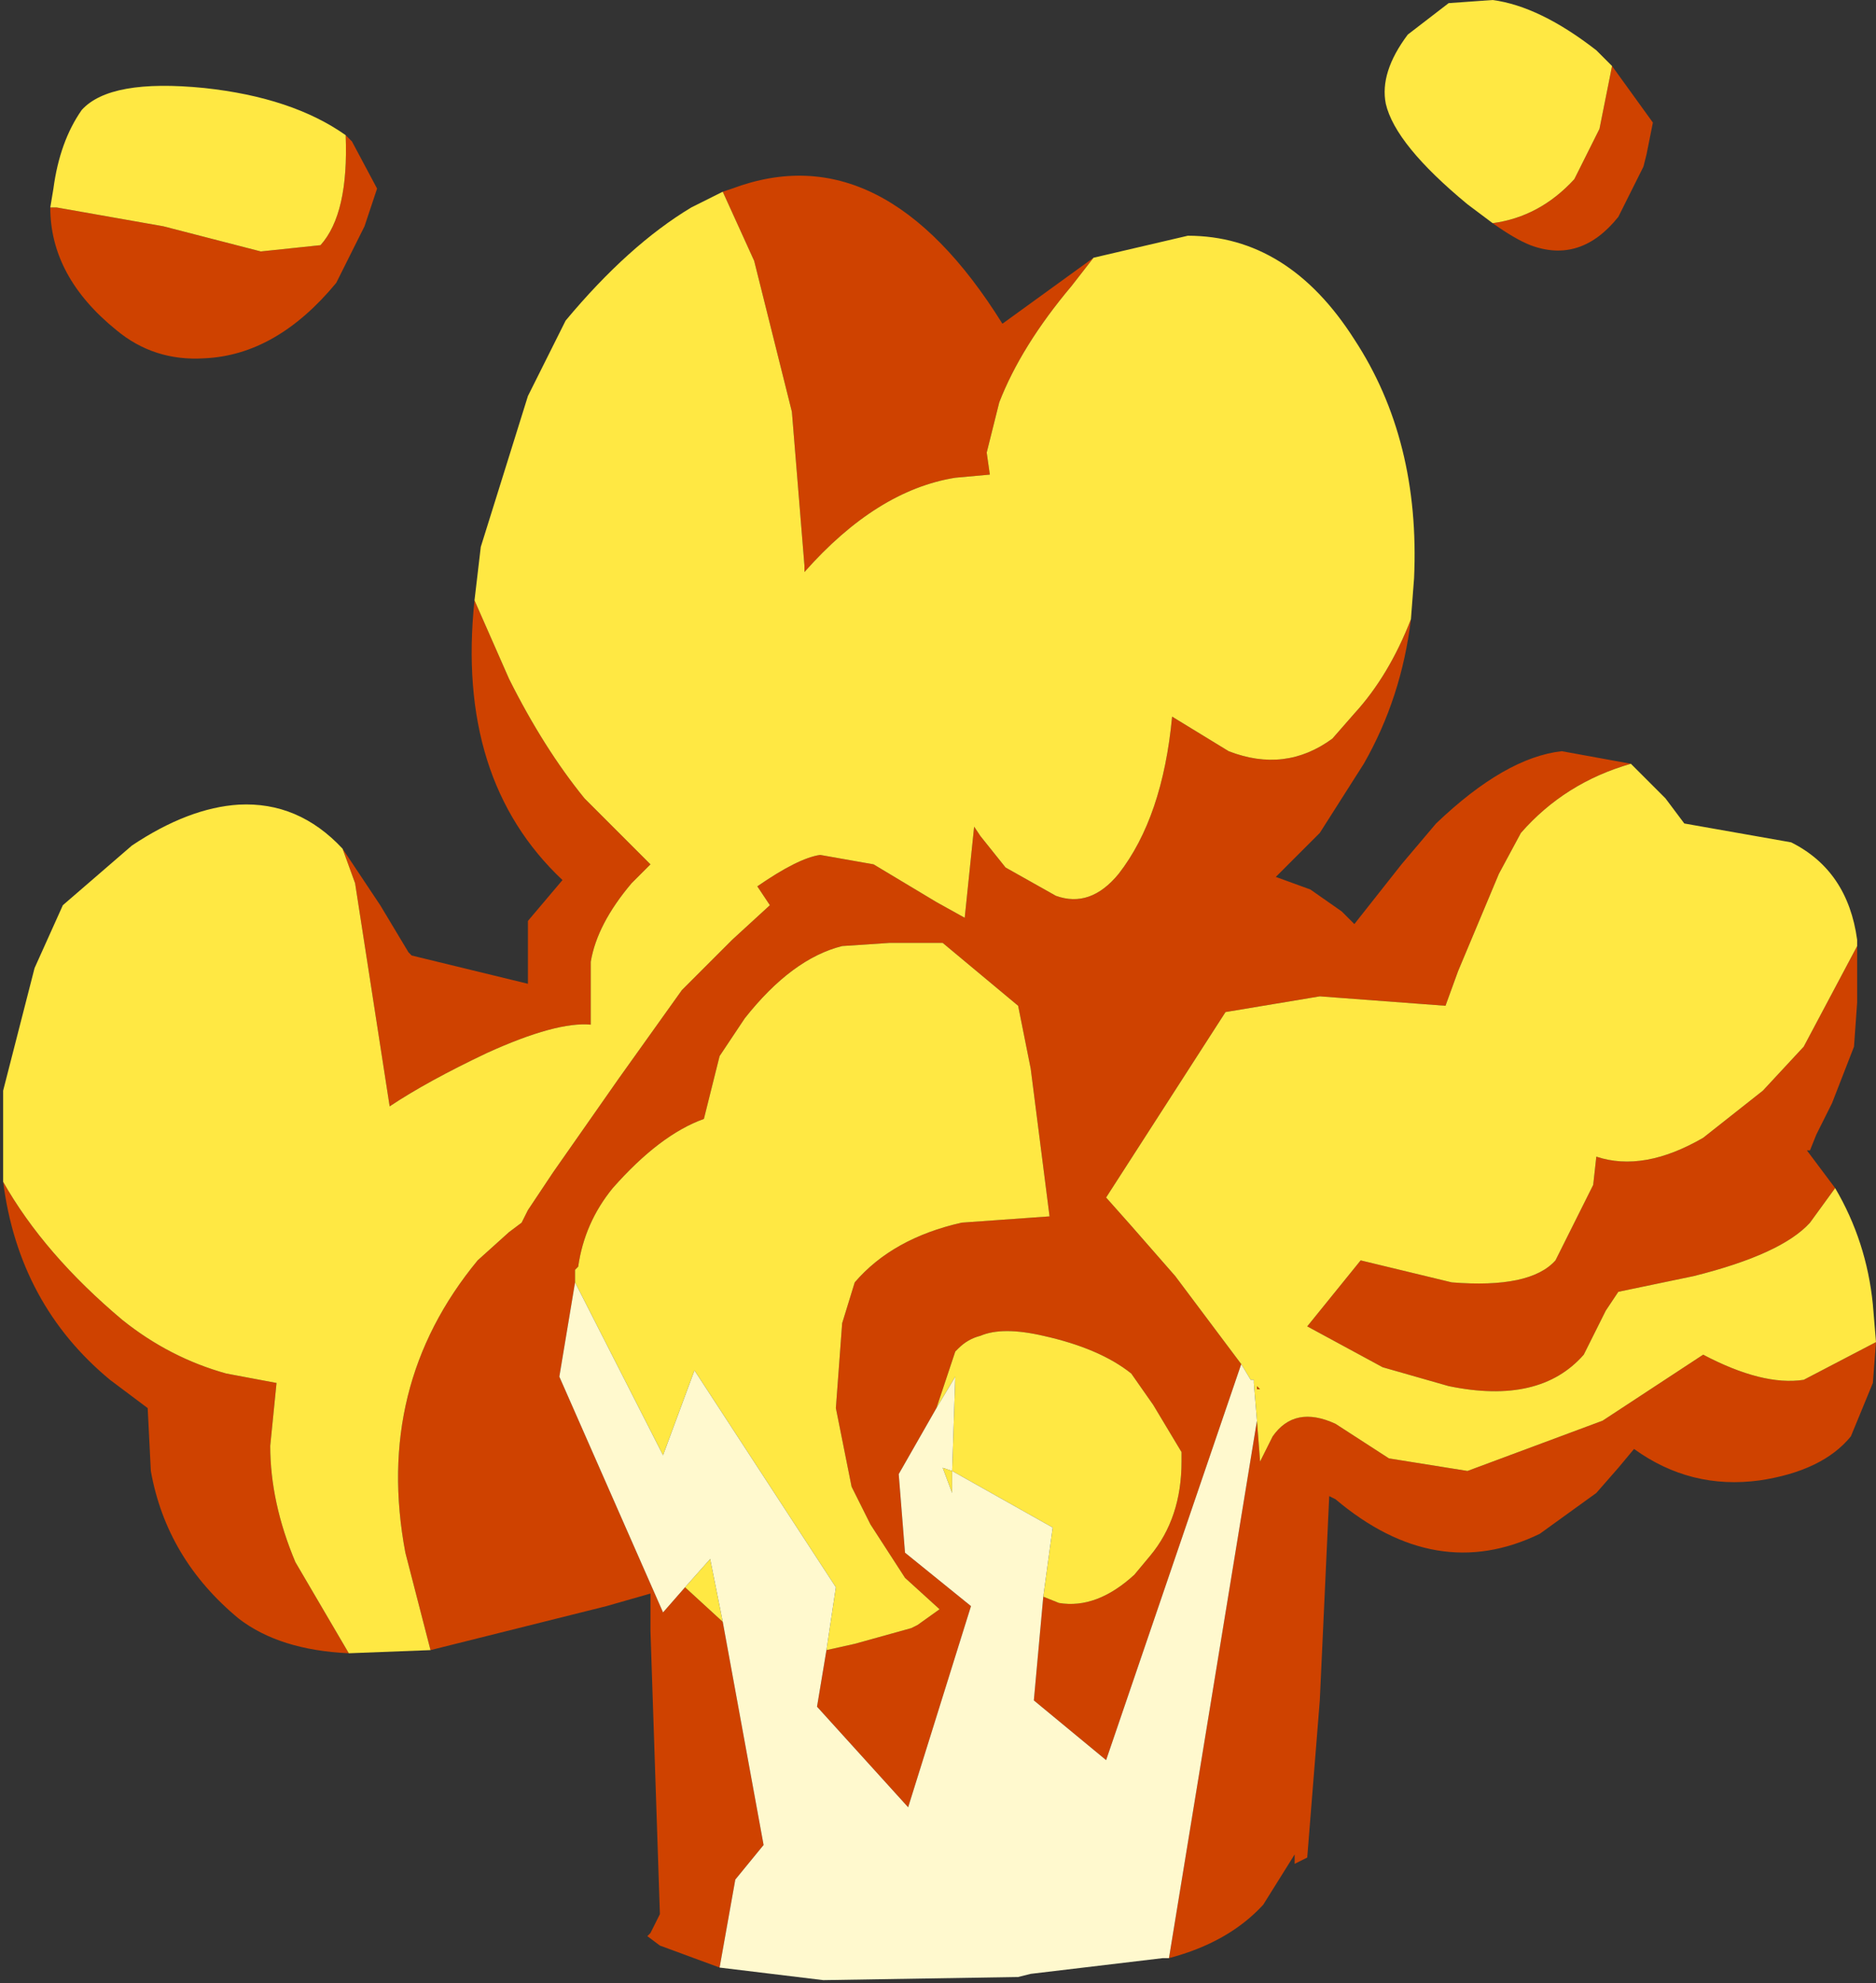 <?xml version="1.0" encoding="UTF-8" standalone="no"?>
<svg xmlns:xlink="http://www.w3.org/1999/xlink" height="31.55px" width="29.85px" xmlns="http://www.w3.org/2000/svg">
  <rect width="100%" height="100%" fill="#333333" stroke="none"/>
  <g transform="matrix(1.0, 0.0, 0.0, 1.0, -16.05, 17.15)">
    <path d="M21.55 -15.0 L21.65 -14.9 22.05 -14.15 21.85 -13.55 21.4 -12.65 Q20.45 -11.5 19.3 -11.45 18.5 -11.4 17.9 -11.9 16.85 -12.75 16.85 -13.85 L16.95 -13.85 18.65 -13.55 20.2 -13.15 21.15 -13.25 Q21.6 -13.75 21.55 -15.0 M16.1 1.65 Q16.75 2.8 18.0 3.85 18.75 4.45 19.65 4.7 L20.45 4.85 20.35 5.85 Q20.35 6.75 20.75 7.7 L21.6 9.15 Q20.5 9.1 19.85 8.6 18.7 7.65 18.45 6.25 L18.4 5.25 17.8 4.8 Q16.35 3.6 16.1 1.65 M22.9 9.1 L22.5 7.55 Q22.0 4.9 23.65 2.9 L24.15 2.45 24.35 2.3 24.45 2.1 24.85 1.5 25.9 0.0 26.9 -1.4 27.7 -2.2 28.3 -2.75 28.1 -3.05 Q28.75 -3.5 29.1 -3.55 L29.95 -3.4 30.95 -2.8 31.4 -2.55 31.55 -4.0 31.65 -3.85 32.05 -3.35 32.85 -2.9 Q33.4 -2.7 33.85 -3.25 34.55 -4.15 34.7 -5.75 L35.6 -5.2 Q36.5 -4.85 37.25 -5.4 L37.6 -5.8 Q38.15 -6.4 38.5 -7.3 38.35 -6.05 37.75 -5.0 L37.05 -3.9 36.35 -3.2 36.9 -3.0 37.4 -2.65 37.6 -2.45 38.35 -3.4 38.9 -4.05 Q40.0 -5.1 40.9 -5.2 L42.0 -5.0 Q40.95 -4.7 40.25 -3.9 L39.9 -3.25 39.25 -1.7 39.05 -1.15 37.05 -1.3 35.55 -1.05 33.65 1.9 34.05 2.35 34.75 3.15 35.8 4.55 33.65 10.85 32.5 9.9 32.65 8.25 32.9 8.35 Q33.5 8.45 34.1 7.9 L34.35 7.6 Q34.85 7.0 34.85 6.1 L34.85 5.95 34.4 5.2 34.05 4.7 Q33.55 4.3 32.65 4.1 32.0 3.95 31.65 4.1 31.45 4.15 31.3 4.3 L31.25 4.35 30.95 5.25 30.35 6.3 30.45 7.55 31.5 8.4 30.5 11.6 29.05 10.0 29.2 9.1 29.65 9.0 30.55 8.75 30.65 8.7 31.0 8.45 30.45 7.95 29.9 7.1 29.6 6.5 29.35 5.25 29.45 3.9 29.65 3.25 Q30.25 2.55 31.35 2.3 L32.75 2.2 32.45 -0.15 32.3 -0.9 32.25 -1.15 31.05 -2.15 30.2 -2.15 29.45 -2.1 Q28.65 -1.9 27.9 -0.95 L27.5 -0.35 27.25 0.65 Q26.55 0.9 25.8 1.75 25.35 2.3 25.25 3.0 L25.2 3.05 25.2 3.25 24.95 4.75 26.6 8.5 26.95 8.1 27.55 8.65 28.2 12.2 27.75 12.75 27.5 14.15 26.55 13.8 26.35 13.65 26.4 13.6 26.55 13.3 26.4 8.8 26.4 8.2 25.7 8.4 22.9 9.1 M33.45 -13.05 L33.1 -12.6 Q32.3 -11.65 31.95 -10.75 L31.75 -9.95 31.8 -9.6 31.25 -9.55 Q30.0 -9.35 28.85 -8.05 L28.85 -8.15 28.65 -10.6 28.05 -13.0 27.55 -14.1 27.7 -14.15 Q30.1 -15.05 32.0 -12.0 L33.45 -13.05 M23.6 -7.6 L24.15 -6.35 Q24.7 -5.25 25.35 -4.45 L26.4 -3.4 26.1 -3.1 Q25.55 -2.45 25.45 -1.85 L25.45 -0.85 Q24.9 -0.9 23.8 -0.4 22.85 0.05 22.25 0.45 L21.7 -3.1 21.5 -3.65 22.1 -2.75 22.55 -2.0 22.6 -1.95 24.45 -1.5 24.45 -2.5 25.0 -3.15 Q23.3 -4.75 23.6 -7.6 M41.7 -16.1 L42.35 -15.2 42.25 -14.7 42.2 -14.5 41.8 -13.7 Q41.2 -12.95 40.4 -13.25 40.15 -13.35 39.8 -13.6 40.55 -13.7 41.1 -14.3 L41.5 -15.1 41.7 -16.1 M45.6 -2.1 L45.6 -1.2 45.55 -0.5 45.2 0.4 44.95 0.9 44.85 1.15 44.8 1.15 45.25 1.75 44.85 2.3 Q44.4 2.8 43.0 3.15 L41.8 3.4 41.6 3.7 41.25 4.4 Q40.55 5.2 39.1 4.9 L38.05 4.6 36.85 3.95 37.7 2.9 39.15 3.25 Q40.4 3.35 40.8 2.9 L41.4 1.7 41.45 1.25 Q42.2 1.5 43.15 0.95 L44.1 0.2 44.75 -0.5 45.6 -2.1 M45.9 4.2 L45.85 4.85 45.5 5.7 Q45.05 6.25 44.05 6.4 42.95 6.55 42.05 5.9 L41.8 6.2 41.45 6.6 40.55 7.25 Q38.9 8.05 37.3 6.7 L37.2 6.65 37.05 9.9 36.85 12.4 36.65 12.5 36.65 12.4 36.65 12.35 36.15 13.15 Q35.6 13.75 34.65 14.0 L36.05 5.45 36.1 6.1 36.3 5.7 Q36.65 5.2 37.3 5.5 L38.15 6.05 39.4 6.25 41.55 5.45 43.15 4.4 Q44.1 4.9 44.75 4.8 L45.9 4.2 M36.05 4.95 L36.05 4.9 36.1 4.95 36.05 4.95" fill="#cf4200" fill-rule="evenodd" stroke="none"/>
    <path d="M16.85 -13.85 L16.9 -14.15 Q17.0 -14.9 17.35 -15.4 17.8 -15.9 19.3 -15.75 20.7 -15.6 21.55 -15.0 21.6 -13.75 21.15 -13.25 L20.2 -13.15 18.65 -13.55 16.95 -13.85 16.85 -13.85 M16.1 1.65 L16.1 0.2 16.6 -1.75 17.05 -2.75 18.15 -3.7 Q19.05 -4.3 19.85 -4.35 20.8 -4.4 21.5 -3.65 L21.7 -3.1 22.25 0.45 Q22.85 0.05 23.8 -0.4 24.9 -0.9 25.45 -0.85 L25.45 -1.85 Q25.55 -2.45 26.1 -3.1 L26.4 -3.4 25.35 -4.45 Q24.7 -5.25 24.15 -6.35 L23.6 -7.6 23.7 -8.45 24.45 -10.85 25.05 -12.05 Q26.05 -13.25 27.05 -13.85 L27.55 -14.1 28.05 -13.0 28.65 -10.6 28.85 -8.15 28.85 -8.05 Q30.0 -9.35 31.25 -9.55 L31.8 -9.6 31.75 -9.95 31.95 -10.75 Q32.3 -11.65 33.1 -12.6 L33.45 -13.05 34.95 -13.4 Q36.55 -13.4 37.6 -11.75 38.65 -10.15 38.55 -7.95 L38.5 -7.3 Q38.15 -6.4 37.6 -5.8 L37.25 -5.4 Q36.5 -4.85 35.6 -5.2 L34.7 -5.75 Q34.55 -4.15 33.85 -3.25 33.4 -2.7 32.85 -2.9 L32.05 -3.35 31.65 -3.85 31.55 -4.0 31.4 -2.55 30.95 -2.8 29.95 -3.4 29.1 -3.55 Q28.75 -3.5 28.1 -3.05 L28.3 -2.75 27.7 -2.2 26.9 -1.4 25.9 0.0 24.85 1.5 24.45 2.1 24.35 2.3 24.15 2.45 23.65 2.9 Q22.0 4.9 22.5 7.55 L22.9 9.1 21.6 9.15 20.75 7.7 Q20.35 6.75 20.35 5.85 L20.45 4.85 19.65 4.7 Q18.75 4.45 18.0 3.85 16.75 2.8 16.1 1.65 M39.8 -13.6 L39.4 -13.9 Q38.25 -14.85 38.1 -15.5 38.0 -16.0 38.45 -16.6 L39.1 -17.1 39.8 -17.15 Q40.55 -17.05 41.45 -16.35 L41.7 -16.1 41.5 -15.1 41.1 -14.3 Q40.55 -13.7 39.8 -13.6 M25.2 3.25 L25.2 3.05 25.25 3.0 Q25.35 2.3 25.8 1.75 26.55 0.9 27.25 0.65 L27.5 -0.35 27.9 -0.95 Q28.65 -1.9 29.45 -2.1 L30.2 -2.15 31.05 -2.15 32.25 -1.15 32.3 -0.9 32.45 -0.15 32.75 2.2 31.35 2.3 Q30.25 2.55 29.65 3.25 L29.45 3.9 29.35 5.25 29.6 6.5 29.9 7.1 30.45 7.95 31.0 8.45 30.65 8.7 30.55 8.75 29.65 9.0 29.2 9.1 29.35 8.1 27.1 4.65 26.6 6.0 25.2 3.25 M30.95 5.25 L31.25 4.35 31.3 4.3 Q31.45 4.15 31.65 4.1 32.0 3.95 32.65 4.1 33.55 4.3 34.05 4.7 L34.4 5.2 34.85 5.95 34.85 6.1 Q34.85 7.0 34.35 7.6 L34.1 7.9 Q33.5 8.45 32.9 8.35 L32.65 8.25 32.8 7.15 31.2 6.25 31.2 6.6 31.05 6.2 31.2 6.25 31.25 4.75 30.95 5.25 M35.8 4.55 L34.75 3.15 34.05 2.35 33.65 1.9 35.55 -1.05 37.05 -1.3 39.05 -1.15 39.25 -1.7 39.9 -3.25 40.25 -3.9 Q40.95 -4.7 42.0 -5.0 L42.55 -4.45 42.85 -4.05 44.55 -3.75 Q45.45 -3.3 45.6 -2.2 L45.6 -2.1 44.75 -0.5 44.1 0.2 43.15 0.95 Q42.2 1.5 41.45 1.25 L41.4 1.7 40.8 2.9 Q40.4 3.35 39.15 3.25 L37.7 2.9 36.85 3.95 38.05 4.6 39.1 4.9 Q40.55 5.2 41.25 4.4 L41.6 3.7 41.8 3.4 43.0 3.15 Q44.4 2.8 44.85 2.3 L45.25 1.75 Q45.75 2.6 45.85 3.6 L45.9 4.2 44.75 4.8 Q44.1 4.9 43.15 4.4 L41.55 5.45 39.4 6.25 38.15 6.05 37.3 5.5 Q36.65 5.2 36.3 5.7 L36.1 6.1 36.05 5.45 36.0 4.85 36.0 4.8 35.95 4.8 35.8 4.55 M36.05 4.95 L36.1 4.95 36.05 4.9 36.05 4.95 M26.95 8.1 L27.35 7.65 27.55 8.65 26.95 8.1" fill="#ffe843" fill-rule="evenodd" stroke="none"/>
    <path d="M29.2 9.1 L29.05 10.0 30.5 11.6 31.5 8.4 30.45 7.55 30.35 6.3 30.95 5.25 31.25 4.75 31.2 6.25 31.05 6.2 31.2 6.6 31.2 6.25 32.8 7.15 32.65 8.25 32.5 9.9 33.65 10.85 35.8 4.55 35.95 4.8 36.0 4.8 36.0 4.85 36.05 5.45 34.65 14.0 34.55 14.0 32.45 14.25 32.25 14.3 29.15 14.35 27.5 14.15 27.75 12.75 28.2 12.2 27.55 8.65 27.35 7.65 26.95 8.1 26.6 8.5 24.95 4.75 25.2 3.25 26.6 6.0 27.1 4.65 29.35 8.1 29.2 9.1" fill="#fff9ce" fill-rule="evenodd" stroke="none"/>
  </g>
</svg>
